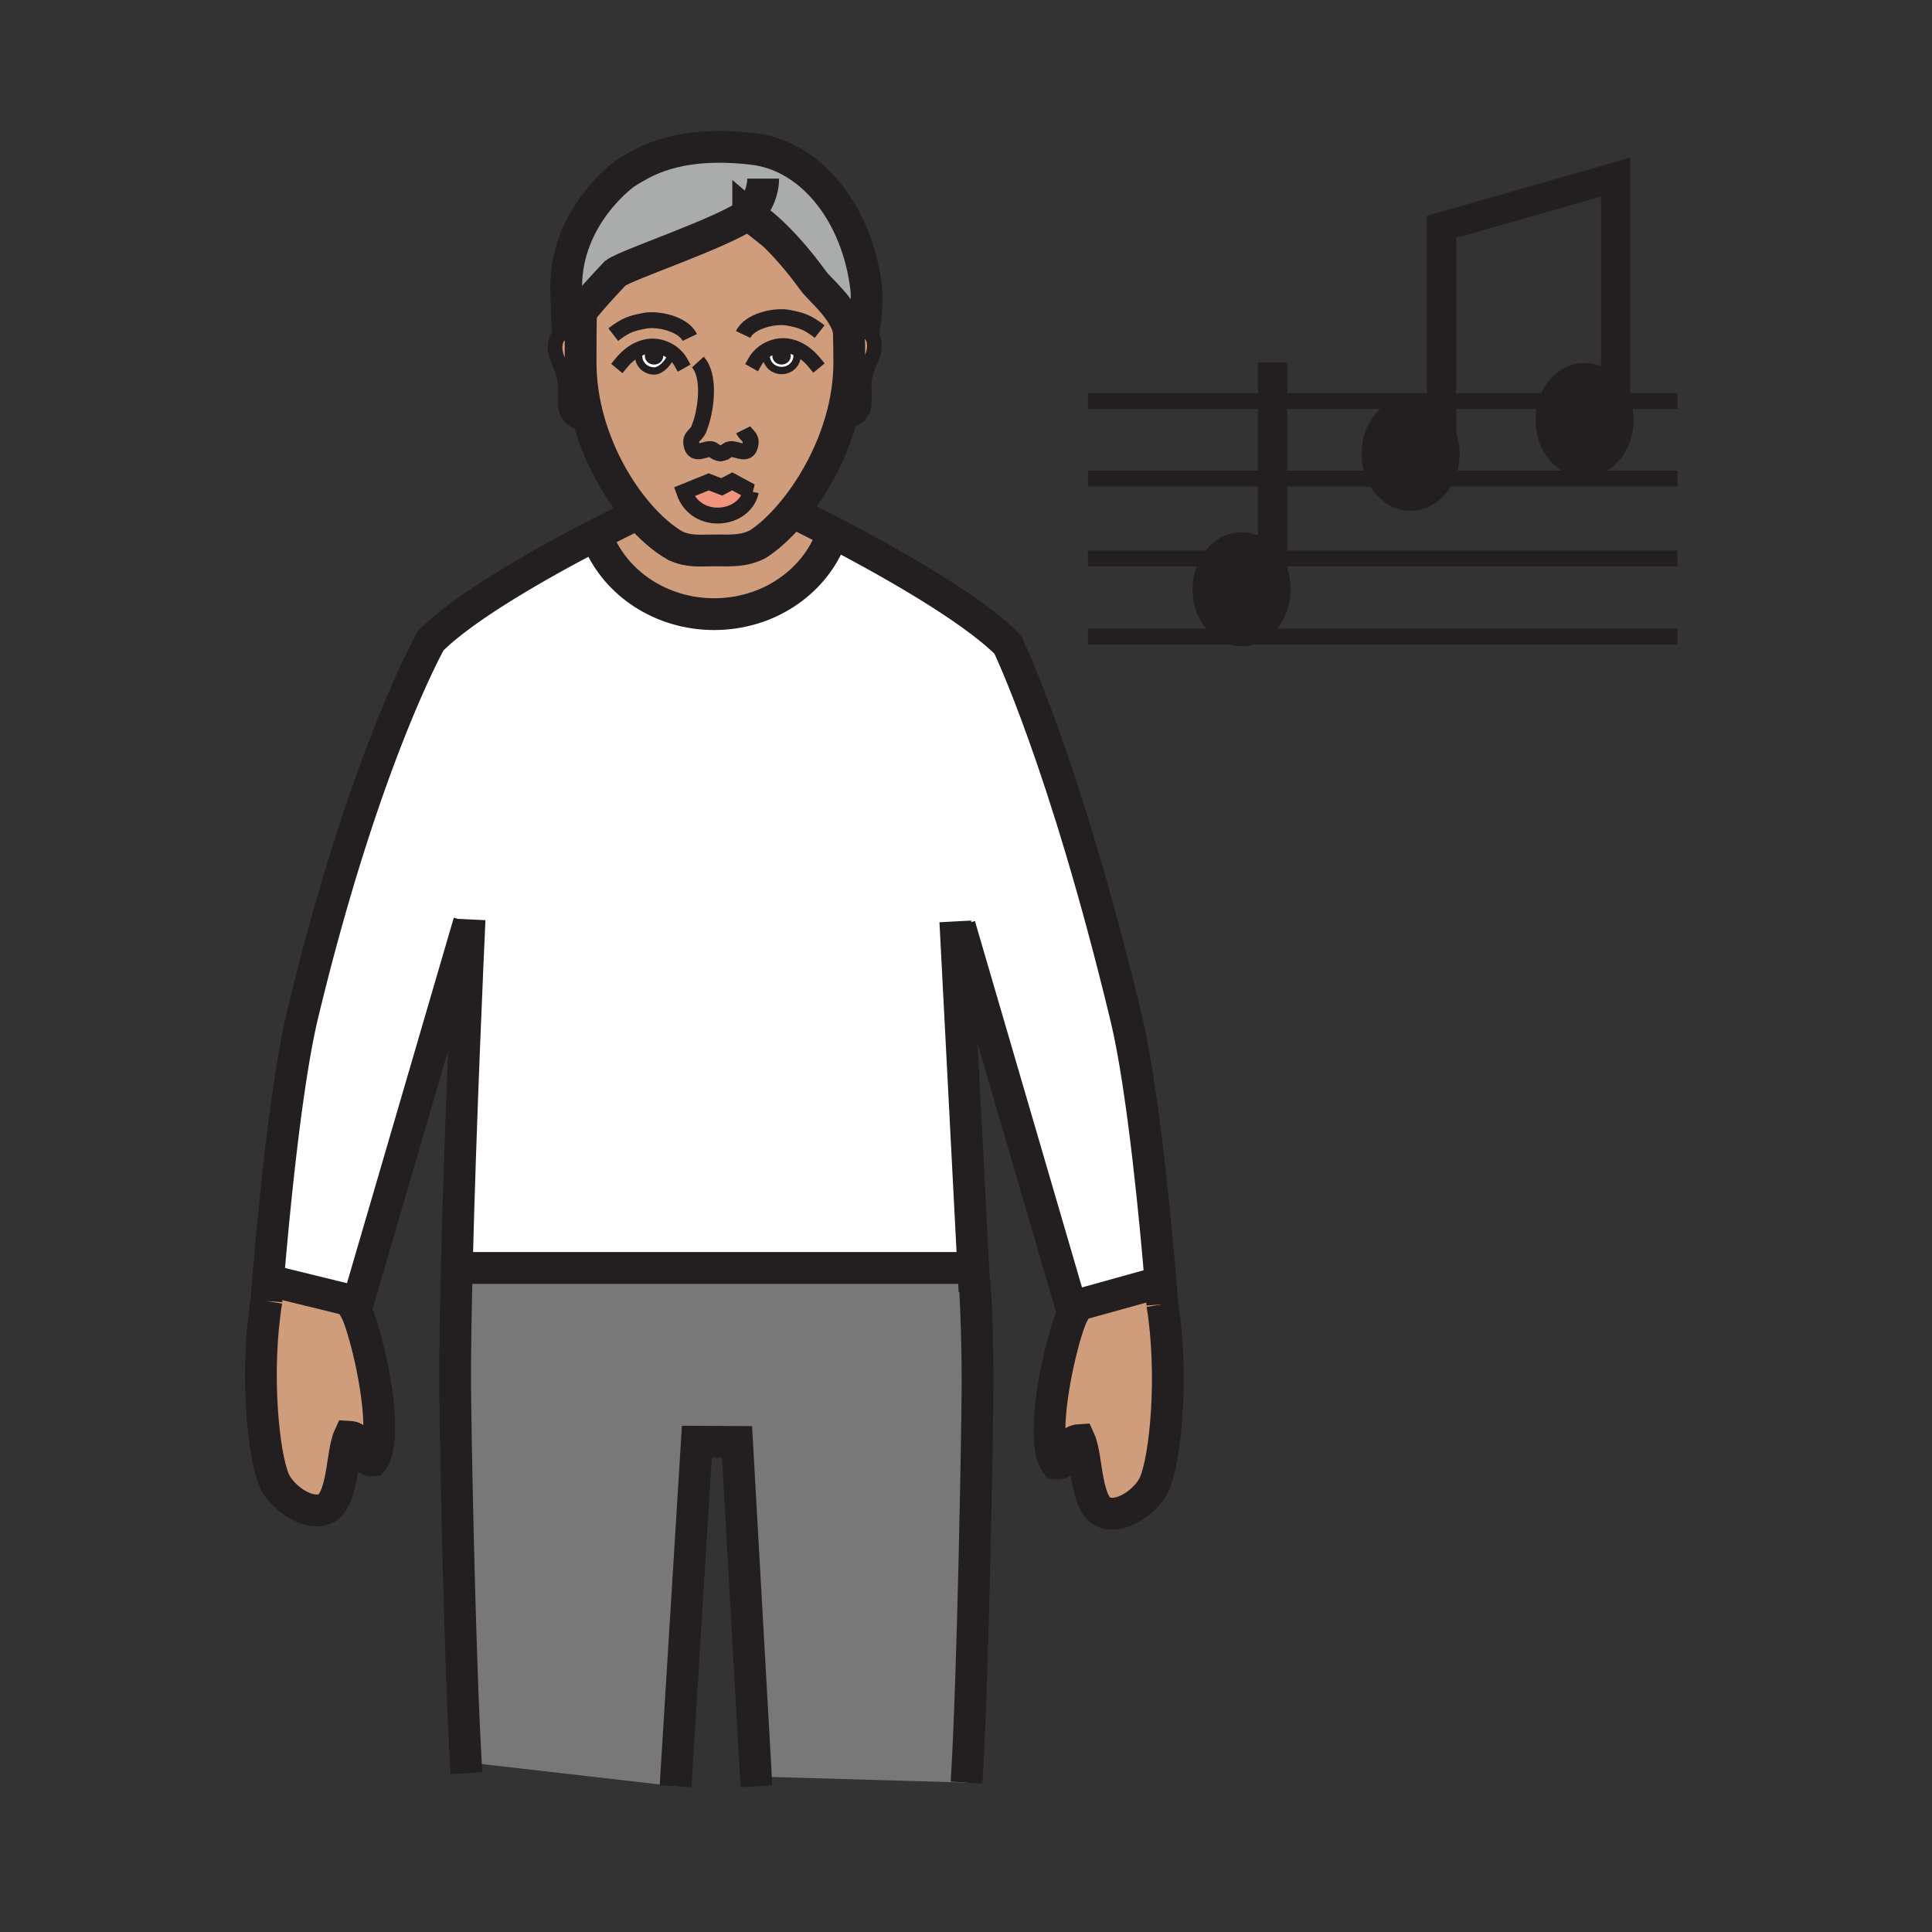 <?xml version="1.0"?><svg xmlns="http://www.w3.org/2000/svg" width="850.394" height="850.394" viewBox="0 0 850.394 850.394" overflow="visible"><rect x="0" y="0" width="850.394" height="850.394" fill="#333333" stroke="none"/><path d="M322.31 211.89l8.21 4.43c-2.77 12.9-24.14 15.32-29.38.16l10.81-4.39 5.72 2.22 4.64-2.42z" fill="#ef947d"></path><path d="M206.63 405.92l-.17-.01-48.9 167.3L120 564l-2.04-.24c1.91-23.109 7.57-85.42 15.26-117.35 27.32-113.3 56.38-164.42 56.38-164.42 11.98-11.97 35.02-26.04 55.08-37.13 4.7-2.6 9.24-5.03 13.43-7.23l5.18.11c7.82 19.05 27.72 32.58 51.04 32.58 23.35 0 43.27-13.57 51.07-32.66l1.62-3.08c21.7 11.3 59.84 32.39 76.48 49.03 0 0 24.83 50.95 52.15 164.25 7.6 31.529 13.21 92.67 15.189 116.46L476 574l-4.51 1.32-49.08-167.96-1.81.09 7.8 150.49-3.22.17h-220.2l-3.93-.03c1.55-63.34 5.08-141.47 5.58-152.16z" fill="#fff"></path><path d="M428.71 563.97l.31-.02c.771 12.88 1.271 27.609 1.271 44 0 18.359-2.01 132.47-4.85 176.68L334 782l-1.28.07-8.31-147.391-17.68-.09-9.37 151.66L208 776l-2.95.04c-2.78-47.57-4.73-150.81-4.73-168.93 0-13.82.28-30.811.73-49.03l3.93.03h220.2l3.22-.17.31 6.03z" fill="#797878"></path><path d="M270.88 120.21s-9.69 9.98-16.15 18.35c-2.16 2.79-3.95 5.4-4.92 7.4l-.61-19.7c0-31.43 25.66-49.68 25.66-49.68 2.96-2.01 4.95-3.03 4.95-3.03 13.08-7.78 30.01-10.53 51.59-8.01 26.07 3.03 46.06 28.99 49.87 61.31.59 4.88-.24 13.01-1.08 18.6-.26-.07-.53-.13-.81-.17-1.83-.29-3.5-.12-5 .42l-.64.14c-.04-.2-.09-.4-.13-.59v-.01c-2.42-9.61-12.84-17.79-15.51-21.48-14.47-19.98-25.41-27.47-28.07-29.1-.41-.26-.62-.37-.62-.37-.03.02-.05.04-.08.05-12.16 8.5-53.23 22.04-58.45 25.87z" fill="#aaabab" class="aac-hair-fill"></path><path d="M317.26 199.55c-.07.02-.14.03-.22.04l.57-.03c-.12 0-.24 0-.35-.01zm19.99-42.94c0 3.57 3.05 6.48 6.8 6.48 3.74 0 6.79-2.91 6.79-6.48 0-.98.07-1.44-.17-2.01l.47-1c-2.08-1.01-4.36-1.58-6.8-1.53-3.25.08-6.59 1.42-9.1 3.58l1.94.01c.01.21.07.44.07.95zm-41.38-1.44c-2.38-1.75-5.35-2.83-8.24-2.9-2.49-.05-4.8.54-6.91 1.58l.52 1.12c-.17.5-.12.95-.12 1.84 0 3.58 3.05 6.48 6.8 6.48 3.36 0 7.19-4.59 7.95-8.12zm-14.93 70.93c-8.91-10.36-17.06-24.56-21.61-40.46-2.38-8.32-3.78-17.12-3.78-26.07 0-2.97 0-8.16.04-13.17.03-2.81.07-5.57.12-7.84h-.98c6.46-8.37 16.15-18.35 16.15-18.35 5.22-3.83 46.29-17.37 58.45-25.87.14.12.39.22.7.32 2.66 1.63 13.6 9.12 28.07 29.1 2.67 3.69 13.09 11.87 15.51 21.48v.01c.16 5.96.22 9.38.22 14.32 0 8.72-1.38 17.3-3.71 25.45-4.69 16.34-13.22 30.94-22.22 41.47-4.87 5.7-9.87 10.2-14.47 13.13-6.42 3.1-11.31 2.65-18.74 2.65-6.86 0-11.26.69-17.29-1.98-5.34-3-11.04-7.88-16.46-14.19zm49.58-9.78l-8.21-4.43-4.64 2.42-5.72-2.22-10.81 4.39c5.24 15.16 26.61 12.74 29.38-.16z" fill="#cf9d7c" class="aac-skin-fill"></path><path d="M380.19 145.45c6.06 1.57 5.12 8.9 3.29 12.64-4.64 9.47-2.52 12.96-3.11 20.19-.22 2.75-3.36 8.09-9.9 6.84l-.35-.1c2.33-8.15 3.71-16.73 3.71-25.45 0-4.94-.06-8.36-.22-14.32.04.19.09.39.13.59l.64-.14c1.5-.54 3.17-.71 5-.42.28.04.55.1.81.17z" fill="#cf9d7c" class="aac-skin-fill"></path><path d="M344.01 154.47c1.36 0 2.45.99 2.45 2.19 0 1.21-1.09 2.19-2.45 2.19-1.35 0-2.45-.98-2.45-2.19 0-1.2 1.1-2.19 2.45-2.19zM287.9 154.49c1.35 0 2.44.98 2.44 2.19s-1.09 2.18-2.44 2.18c-1.36 0-2.46-.97-2.46-2.18s1.1-2.19 2.46-2.19z" fill="#231f20"></path><path d="M346.46 156.66c0-1.2-1.09-2.19-2.45-2.19-1.35 0-2.45.99-2.45 2.19 0 1.21 1.1 2.19 2.45 2.19 1.36 0 2.45-.98 2.45-2.19zm4.21-2.06c.24.57.17 1.03.17 2.01 0 3.57-3.05 6.48-6.79 6.48-3.75 0-6.8-2.91-6.8-6.48 0-.51-.06-.74-.07-.95l-1.94-.01c2.51-2.16 5.85-3.5 9.1-3.58 2.44-.05 4.72.52 6.8 1.53l-.47 1zM290.34 156.68c0-1.21-1.09-2.19-2.44-2.19-1.36 0-2.46.98-2.46 2.19s1.1 2.18 2.46 2.18c1.35 0 2.44-.97 2.44-2.18zm-2.71-4.41c2.89.07 5.86 1.15 8.24 2.9-.76 3.53-4.59 8.12-7.95 8.12-3.75 0-6.8-2.9-6.8-6.48 0-.89-.05-1.34.12-1.84l-.52-1.12c2.11-1.04 4.42-1.63 6.91-1.58z" fill="#fff"></path><path d="M255.55 159.57c0 8.95 1.4 17.75 3.78 26.07l-.61.17c-6.54 1.25-9.68-4.09-9.9-6.84-.6-7.23 1.53-10.72-3.11-20.19-1.91-3.9-2.85-11.7 4.1-12.82 1.82-.29 3.5-.1 4.99.43l.79.01c-.04 5.01-.04 10.2-.04 13.17zM367.02 234.58l-1.62 3.08c-7.8 19.09-27.72 32.66-51.07 32.66-23.32 0-43.22-13.53-51.04-32.58l-5.18-.11c11.33-5.96 20.13-10.24 22.83-11.53 5.42 6.31 11.12 11.19 16.46 14.19 6.03 2.67 10.43 1.98 17.29 1.98 7.43 0 12.32.45 18.74-2.65 4.6-2.93 9.6-7.43 14.47-13.13l3.26.06s6.35 3.07 15.86 8.03zM166.96 628.38c0 6.32-.85 11.561-3.01 14.44-5.14.75-3.06-10-10.29-10.41-3.45 7.59-2.41 29.7-11.52 32.06-8.2 2.2-18.48-6.22-21.39-12.77-4.94-11.141-8.51-47.96-3.5-79.021 0 0 .24-3.3.71-8.92L120 564l37.56 9.21-1.03 3.521c3.39 6.299 10.43 33.469 10.43 51.649zM511.62 574.13c5.01 31.061 1.45 67.88-3.49 79.021-2.91 6.55-13.2 14.97-21.399 12.77-9.101-2.36-8.061-24.479-11.511-32.06-7.229.399-5.149 11.149-10.29 10.409-2.16-2.89-3.01-8.119-3.01-14.449 0-18.181 7.04-45.351 10.41-51.641l-.84-2.859L476 574l34.84-9.68c.51 6.16.78 9.81.78 9.81z" fill="#cf9d7c" class="aac-skin-fill"></path><path d="M711.15 176.52h3.3c.899 2.58 1.39 5.4 1.39 8.36 0 12.08-8.229 21.88-18.37 21.88-10.149 0-18.37-9.8-18.37-21.88 0-2.96.49-5.78 1.391-8.36h30.659z" fill="#231f20"></path><path d="M714.45 176.52h-3.3v-6.25c1.38 1.83 2.5 3.94 3.3 6.25zM711.15 170.27v6.25h-30.66c2.75-7.94 9.319-13.53 16.979-13.53 5.431 0 10.311 2.81 13.681 7.28zM634.52 185.08c2.931 3.88 4.721 9.01 4.721 14.65 0 3.99-.891 7.72-2.46 10.93h-31.82c-1.57-3.21-2.46-6.94-2.46-10.93 0-12.09 8.23-21.89 18.37-21.89 5.409 0 10.289 2.79 13.649 7.24z" fill="#231f20"></path><path d="M604.96 210.66h31.82c-3.17 6.55-9.11 10.95-15.91 10.95s-12.74-4.4-15.91-10.95zM560.15 245.83h.76c2.47 3.72 3.95 8.43 3.95 13.54 0 9.77-5.351 18.03-12.761 20.85h-11.22c-7.399-2.83-12.75-11.09-12.75-20.85 0-5.11 1.47-9.82 3.94-13.54h28.081zM560.91 245.83h-.76v-1.09c.26.35.52.72.76 1.09zM560.15 244.74v1.09h-28.08c3.359-5.08 8.569-8.34 14.42-8.34 5.42 0 10.3 2.8 13.66 7.25zM540.88 280.22h11.22c-1.77.68-3.649 1.04-5.609 1.04s-3.841-.37-5.611-1.04z" fill="#231f20"></path><g fill="none" stroke="#231f20"><path d="M205.32 780.47c-.09-1.41-.18-2.89-.27-4.43-2.78-47.57-4.73-150.81-4.73-168.93 0-13.82.28-30.811.73-49.03 1.55-63.34 5.08-141.47 5.58-152.16.03-.81.05-1.23.05-1.23M428.94 568.39l-.23-4.42-.31-6.03-7.8-150.49-.1-1.88M425.44 784.63c2.84-44.21 4.85-158.32 4.85-176.68 0-16.391-.5-31.12-1.271-44M332.96 786.25l-.24-4.18-8.31-147.39-17.68-.09-9.37 151.66M204.98 558.11h220.2" stroke-width="14"></path><path d="M273.54 159.72c2.01-2.43 4.42-4.53 7.18-5.87 2.11-1.04 4.42-1.63 6.91-1.58 2.89.07 5.86 1.15 8.24 2.9 1.51 1.11 2.79 2.49 3.68 4.06" stroke-width="6.449" stroke-linecap="square" stroke-miterlimit="10"></path><path d="M296 154c0 .37-.05.76-.13 1.17-.76 3.53-4.59 8.12-7.95 8.12-3.75 0-6.8-2.9-6.8-6.48 0-.89-.05-1.34.12-1.84" stroke-width="3.224" stroke-linecap="square" stroke-miterlimit="10"></path><path d="M358.43 159.52c-2.03-2.46-4.49-4.58-7.29-5.92-2.08-1.01-4.36-1.58-6.8-1.53-3.25.08-6.59 1.42-9.1 3.58-1.14.98-2.11 2.12-2.83 3.39" stroke-width="6.449" stroke-linecap="square" stroke-miterlimit="10"></path><path d="M337.18 155.66c.01.21.07.44.07.95 0 3.57 3.05 6.48 6.8 6.48 3.74 0 6.79-2.91 6.79-6.48 0-.98.07-1.44-.17-2.01" stroke-width="3.224" stroke-linecap="square" stroke-miterlimit="10"></path><path d="M254.8 146.39c-1.49-.53-3.17-.72-4.99-.43-6.95 1.12-6.01 8.92-4.1 12.82 4.64 9.47 2.51 12.96 3.11 20.19.22 2.75 3.36 8.09 9.9 6.84M374.38 145.7c1.5-.54 3.17-.71 5-.42.28.04.55.1.81.17 6.06 1.57 5.12 8.9 3.29 12.64-4.64 9.47-2.52 12.96-3.11 20.19-.22 2.75-3.36 8.09-9.9 6.84" stroke-width="6.449"></path><path d="M330.52 216.32c-2.77 12.9-24.14 15.32-29.38.16l10.81-4.39 5.72 2.22 4.64-2.42 8.21 4.43z" stroke-width="7"></path><path d="M373.61 145.25c.16 5.96.22 9.38.22 14.32 0 8.72-1.38 17.3-3.71 25.45-4.69 16.34-13.22 30.94-22.22 41.47-4.87 5.7-9.87 10.2-14.47 13.13-6.42 3.1-11.31 2.65-18.74 2.65-6.86 0-11.26.69-17.29-1.98-5.34-3-11.04-7.88-16.46-14.19-8.91-10.36-17.06-24.56-21.61-40.46-2.38-8.32-3.78-17.12-3.78-26.07 0-2.97 0-8.16.04-13.17.03-2.81.07-5.57.12-7.84M373.59 144.54c.01.24.01.47.02.7" stroke-width="14"></path><path d="M317.26 199.55c3.28-.59 2.69-2.52 6.17-1.68 2.99.73 6.17 2.22 6.92-2.46.52-3.22-1.91-3.65-3.2-6.24M317.26 199.55c.11.01.23.01.35.01l-.57.03c.08-.01.15-.02.22-.04z" stroke-width="7"></path><path d="M307.17 159.37c5.37 5.9 3.75 19.75 1.34 26.96l-1.01 2.81c-1.29 2.59-3.71 3.01-3.19 6.24.74 4.67 3.92 3.18 6.91 2.46 3.45-.83 2.68 1.56 6.04 1.71" stroke-width="7"></path><path d="M290.34 156.68c0 1.21-1.09 2.18-2.44 2.18-1.36 0-2.46-.97-2.46-2.18s1.1-2.19 2.46-2.19c1.35 0 2.44.98 2.44 2.19zM346.46 156.66c0 1.21-1.09 2.19-2.45 2.19-1.35 0-2.45-.98-2.45-2.19 0-1.2 1.1-2.19 2.45-2.19 1.36 0 2.45.99 2.45 2.19z" stroke-width="3.224"></path><path d="M303.61 148.55c-2.9-6.11-14.24-8.49-19.98-7.34-5.39 1.08-8.07 1.72-13.7 6.08M327.11 147.21c2.9-6.1 14.24-8.48 19.97-7.34 5.4 1.08 8.08 1.73 13.7 6.09" stroke-width="7"></path><path d="M380 146.67c.06-.39.13-.8.19-1.22.84-5.59 1.67-13.72 1.08-18.6-3.81-32.32-23.8-58.28-49.87-61.31-21.58-2.52-38.51.23-51.59 8.01 0 0-1.99 1.02-4.95 3.03 0 0-25.66 18.25-25.66 49.68l.61 19.7c.97-2 2.76-4.61 4.92-7.4 6.46-8.37 16.15-18.35 16.15-18.35 5.22-3.83 46.29-17.37 58.45-25.87.03-.01.05-.03.08-.05 0 0 .21.11.62.37 2.66 1.63 13.6 9.12 28.07 29.1 2.67 3.69 13.09 11.87 15.51 21.48v.01c.04.19.09.39.13.59.18.83.3 1.67.34 2.52" stroke-width="14"></path><path d="M334.16 95.19c-.62.01-2.9-.17-4.13-.53-.31-.1-.56-.2-.7-.32a.305.305 0 0 1-.1-.13c3.73-3.63 6.68-9.56 6.68-15.58M117.25 572.68s.24-3.3.71-8.92c1.91-23.109 7.57-85.42 15.26-117.35 27.32-113.3 56.38-164.42 56.38-164.42 11.98-11.97 35.02-26.04 55.08-37.13 4.7-2.6 9.24-5.03 13.43-7.23 11.33-5.96 20.13-10.24 22.83-11.53.56-.28.86-.42.86-.42" stroke-width="14"></path><path d="M206.46 405.91l-48.9 167.3-1.03 3.521c3.39 6.3 10.43 33.47 10.43 51.649 0 6.32-.85 11.561-3.01 14.44-5.14.75-3.06-10-10.29-10.41-3.45 7.59-2.41 29.7-11.52 32.06-8.2 2.2-18.48-6.22-21.39-12.77-4.94-11.141-8.51-47.96-3.5-79.021" stroke-width="14"></path><path stroke-width="14" d="M120 564l37.56 9.21 2.18.53M511.62 574.13s-.271-3.649-.78-9.81c-1.979-23.79-7.59-84.931-15.189-116.46-27.32-113.3-52.15-164.25-52.15-164.25-16.64-16.64-54.78-37.73-76.48-49.03-9.51-4.96-15.86-8.03-15.86-8.03"></path><path d="M422.41 407.36l49.08 167.96.84 2.859c-3.37 6.29-10.41 33.46-10.41 51.641 0 6.33.85 11.56 3.01 14.449 5.141.74 3.061-10.01 10.29-10.409 3.45 7.58 2.41 29.699 11.511 32.06 8.199 2.2 18.489-6.22 21.399-12.77 4.94-11.141 8.5-47.96 3.49-79.021" stroke-width="14"></path><path stroke-width="14" d="M512 564l-1.16.32L476 574M365.4 237.66c-7.8 19.09-27.72 32.66-51.07 32.66-23.32 0-43.22-13.53-51.04-32.58"></path><path d="M634.52 185.08c2.931 3.88 4.721 9.01 4.721 14.65 0 3.99-.891 7.72-2.46 10.93-3.17 6.55-9.11 10.95-15.91 10.95s-12.74-4.4-15.91-10.95c-1.57-3.21-2.46-6.94-2.46-10.93 0-12.09 8.23-21.89 18.37-21.89 5.409 0 10.289 2.79 13.649 7.24zM714.45 176.52c.899 2.58 1.39 5.4 1.39 8.36 0 12.08-8.229 21.88-18.37 21.88-10.149 0-18.37-9.8-18.37-21.88 0-2.96.49-5.78 1.391-8.36 2.75-7.94 9.319-13.53 16.979-13.53 5.431 0 10.311 2.81 13.681 7.28 1.379 1.83 2.499 3.94 3.299 6.25z" stroke-width="6.449"></path><path stroke-width="12.898" d="M634.52 199.9V99.85l76.63-21.89v106.92"></path><path d="M560.91 245.83c2.47 3.72 3.95 8.43 3.95 13.54 0 9.77-5.351 18.03-12.761 20.85-1.77.68-3.649 1.04-5.609 1.04s-3.84-.37-5.61-1.04c-7.399-2.83-12.75-11.09-12.75-20.85 0-5.11 1.47-9.82 3.94-13.54 3.359-5.08 8.569-8.34 14.42-8.34 5.42 0 10.3 2.8 13.66 7.25.26.35.52.72.76 1.09z" stroke-width="6.449"></path><path stroke-width="12.898" d="M560.15 259.54V159.5"></path><path stroke-width="7" d="M478.86 176.52H738.36M478.86 210.66h259.5M478.86 245.83h259.5M478.86 280.22h259.5"></path></g><path fill="none" d="M0 0h850.394v850.394H0z"></path></svg>